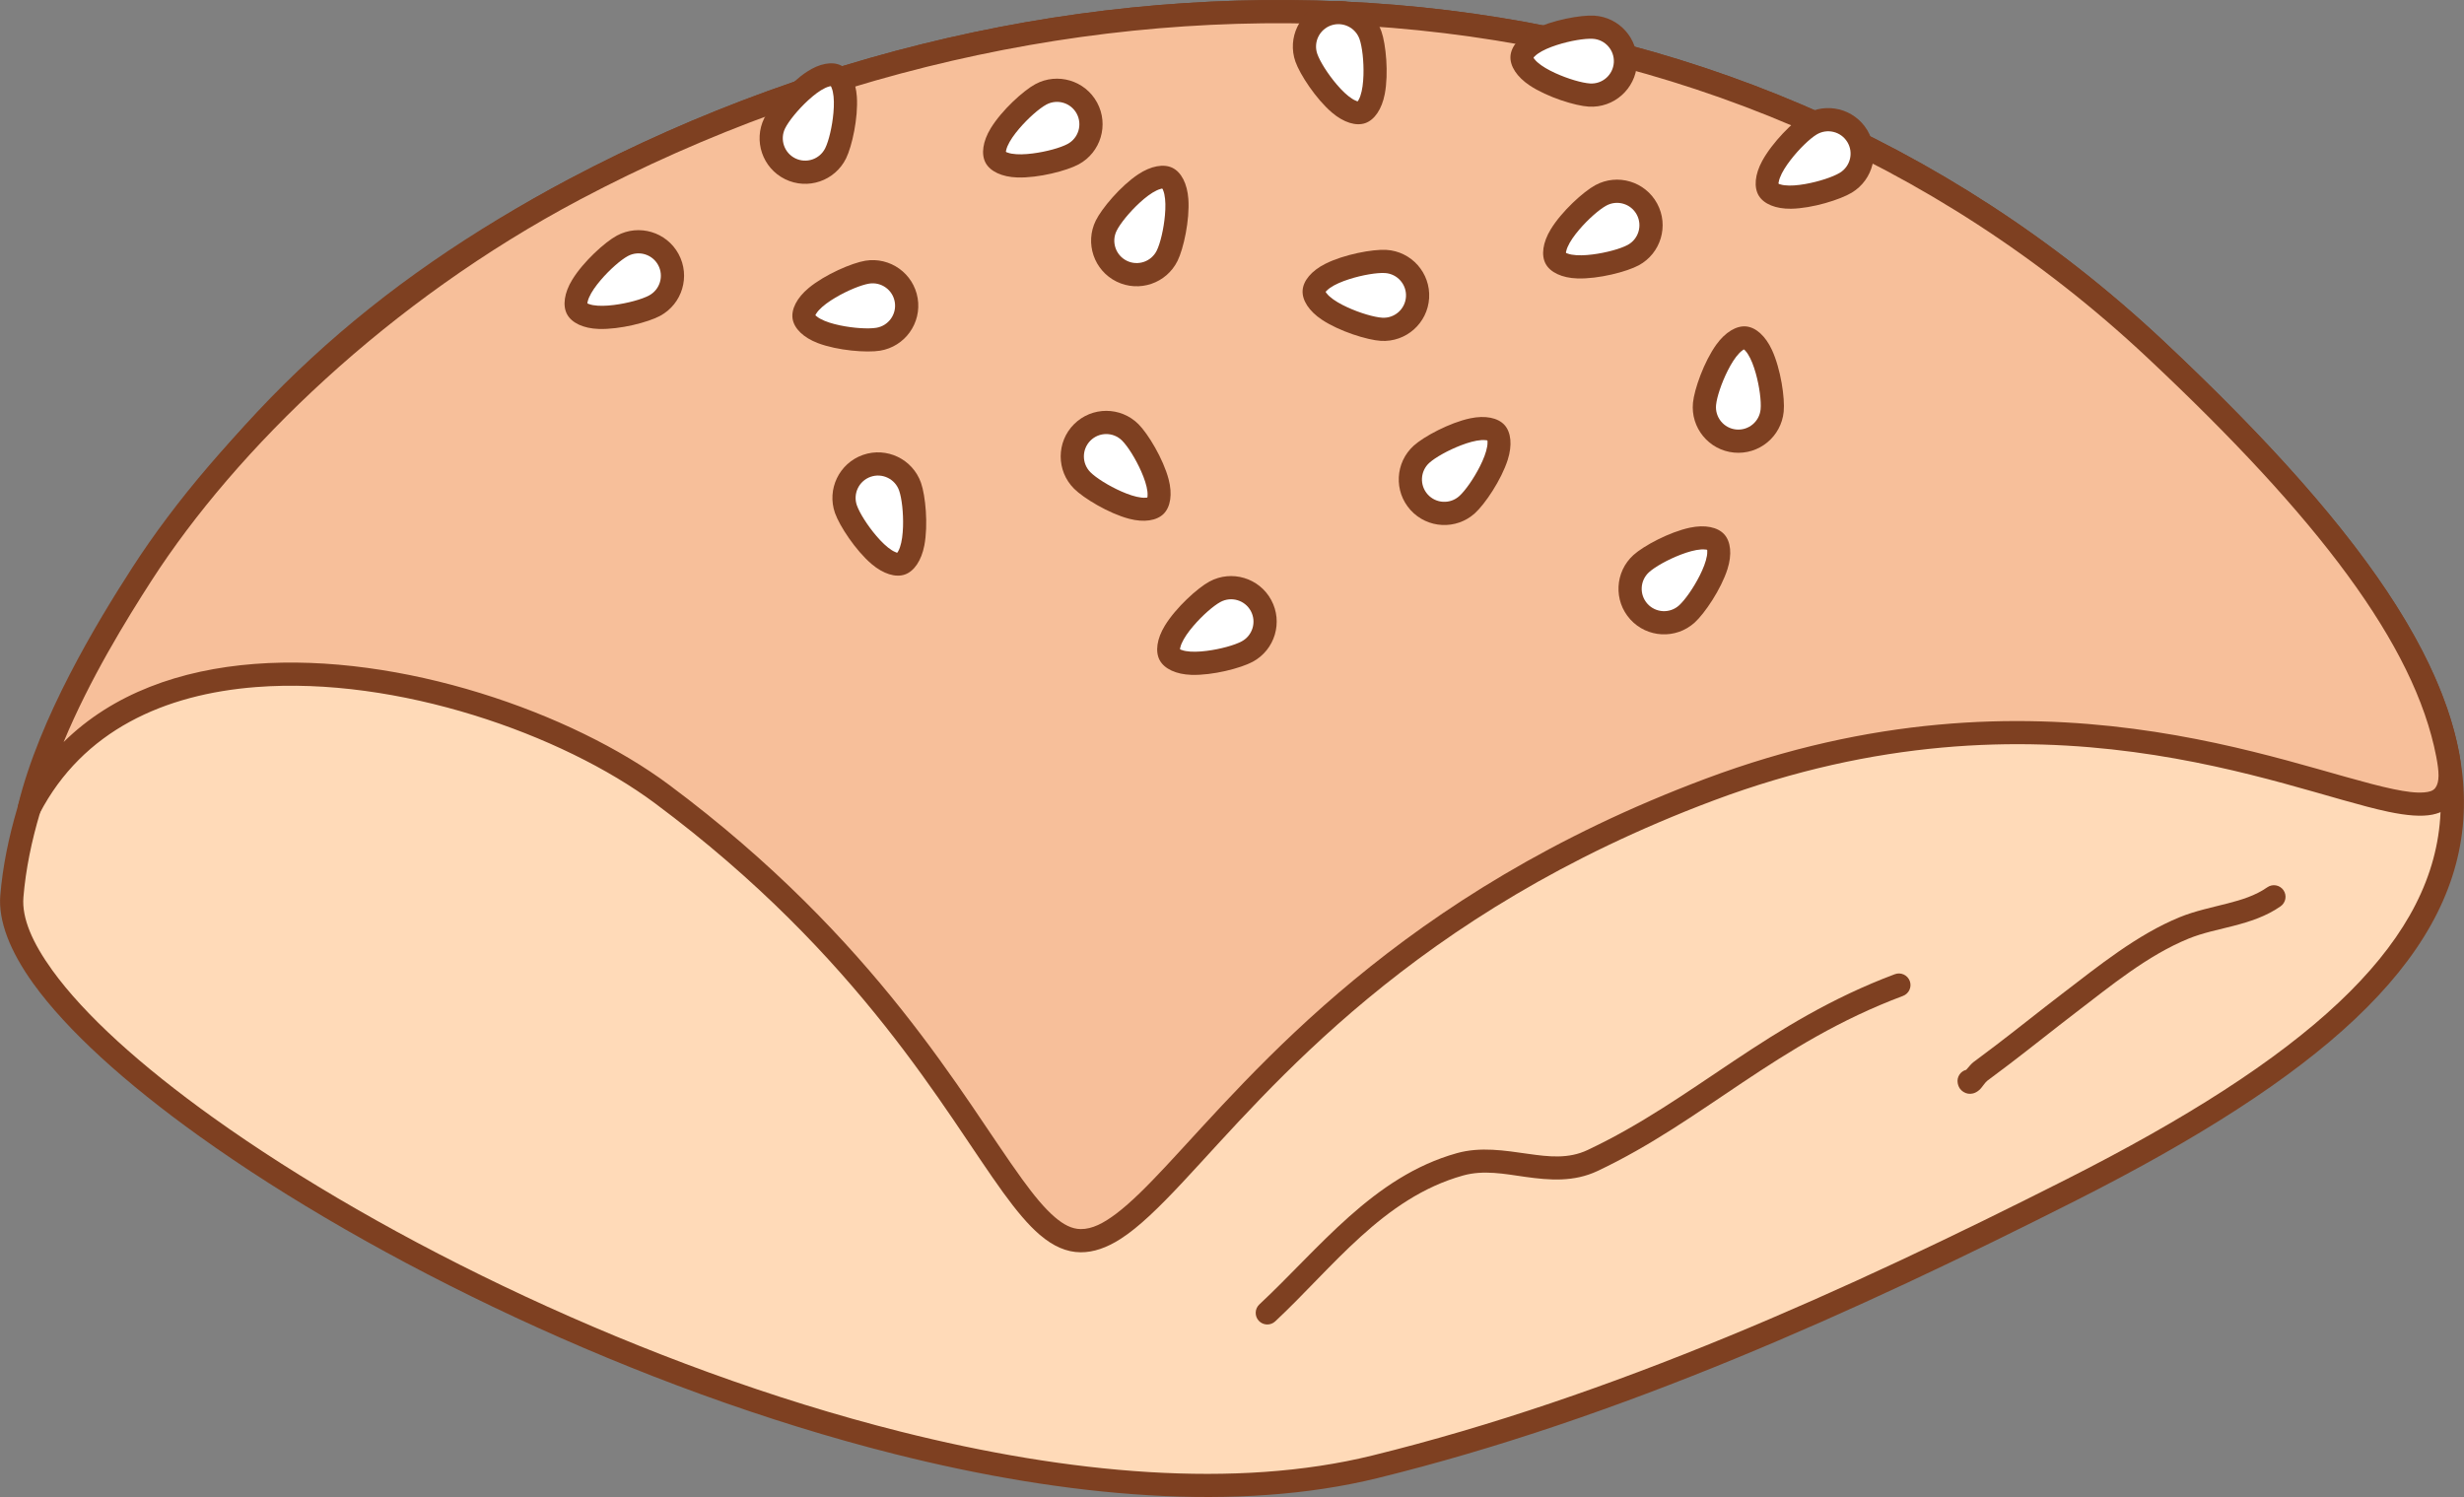 <?xml version="1.0" encoding="UTF-8" standalone="no"?><!DOCTYPE svg PUBLIC "-//W3C//DTD SVG 1.1//EN" "http://www.w3.org/Graphics/SVG/1.1/DTD/svg11.dtd"><svg width="100%" height="100%" viewBox="0 0 3540 2151" version="1.1" xmlns="http://www.w3.org/2000/svg" xmlns:xlink="http://www.w3.org/1999/xlink" xml:space="preserve" xmlns:serif="http://www.serif.com/" style="fill-rule:evenodd;clip-rule:evenodd;stroke-linejoin:round;stroke-miterlimit:2;"><rect x="0" y="0" width="3540" height="2151" fill="#808080" stroke="none"/><g id="Sesame-seeds-roll" serif:id="Sesame seeds roll"><path d="M17.034,1287.91c13.563,-164.926 112.082,-333.266 161.196,-414.329c163.551,-269.938 369.051,-454.462 647.633,-601.811c730.956,-386.622 1650.41,-352.078 2270.86,230.189c601.445,564.433 571.888,857.232 -120.867,1207.59c-316.928,160.285 -654.342,312.811 -1000.49,397.96c-706.084,173.69 -1981,-543.971 -1958.33,-819.6Z" style="fill:#ffdab8;"/><path d="M0.423,1286.55c-2.972,36.135 13.438,79.617 47.771,127.143c47.932,66.353 131.086,142.16 238.692,219.188c248.325,177.761 627.5,363.004 998.486,456.322c248.802,62.585 493.957,83.7 693.975,34.498c347.365,-85.449 685.995,-238.425 1004.03,-399.272c174.94,-88.475 307.918,-173.46 399.627,-259.863c94.252,-88.798 145.434,-179.517 155.194,-276.865c9.72,-96.949 -21.734,-201.006 -95.119,-317.104c-71.577,-113.238 -183.331,-238.496 -334.951,-380.785c-625.711,-587.206 -1552.9,-622.67 -2290.06,-232.769c-281.381,148.83 -488.9,335.257 -654.094,607.907c-49.958,82.455 -149.757,253.843 -163.553,421.599l0,0.001Zm33.221,2.731c13.331,-162.095 110.569,-327.386 158.841,-407.058c161.907,-267.226 365.388,-449.846 641.17,-595.715c724.756,-383.342 1636.48,-349.718 2251.67,227.61c149.102,139.927 259.196,262.931 329.584,374.289c68.581,108.497 99.212,205.368 90.129,295.968c-9.043,90.202 -57.552,173.651 -144.884,255.93c-89.875,84.674 -220.375,167.674 -391.813,254.378c-315.817,159.724 -652.014,311.798 -996.953,396.649c-195.39,48.064 -434.834,26.681 -677.881,-34.455c-366.788,-92.262 -741.699,-275.351 -987.215,-451.1c-104.039,-74.475 -184.731,-147.45 -231.074,-211.603c-28.52,-39.481 -44.038,-74.874 -41.57,-104.892l0,-0.001Z" style="fill:#7e4021;"/><path d="M951.19,1140.95c-227.705,-169.601 -746.538,-291.473 -909.148,20.25c30.267,-124.488 111.786,-258.707 161.652,-336.046c122.511,-190.008 343.587,-406.037 622.169,-553.386c730.956,-386.622 1650.41,-352.078 2270.86,230.189c247.714,232.47 388.39,418.862 419.777,582.176c44.821,233.208 -385.01,-202.463 -1060.15,50.29c-625.183,234.051 -773.822,649.147 -903.783,648.19c-109.923,-0.81 -175.343,-324.337 -601.383,-641.663Z" style="fill:#f7bf9a;"/><path d="M941.234,1154.32c296.246,220.651 416.778,444.487 499.999,559.106c18.873,25.993 36.024,46.6 52.69,60.828c19.313,16.487 38.441,24.88 58.527,25.028c18.484,0.136 37.436,-6.385 57.494,-19.227c26.287,-16.83 55.178,-45.07 89.17,-81.404c126.639,-135.36 328.969,-386.095 763.085,-548.616c468.13,-175.255 817.181,-15.519 969.261,16.351c26.504,5.554 47.744,7.23 63.331,4.04c13.903,-2.844 24.216,-9.266 31.307,-19.206c9.68,-13.569 13.367,-35.916 6.772,-70.23c-31.834,-165.636 -173.501,-355.406 -424.739,-591.183c-625.711,-587.206 -1552.9,-622.67 -2290.06,-232.769c-281.403,148.841 -504.631,367.155 -628.383,559.087c-50.607,78.488 -133.123,214.804 -163.84,341.141c-1.991,8.187 2.442,16.572 10.329,19.538c7.886,2.965 16.746,-0.422 20.643,-7.892c62.255,-119.343 179.491,-171.551 311.196,-181.729c202.44,-15.645 439.222,67.332 573.219,167.137l0,-0Zm19.911,-26.733c-139.249,-103.717 -385.324,-189.896 -595.699,-173.638c-106.204,8.207 -203.281,42.337 -274.068,112.234c37.413,-90.209 90.307,-176.134 126.324,-231.994c121.27,-188.084 340.193,-401.829 615.953,-547.686c724.756,-383.342 1636.48,-349.718 2251.67,227.61c244.191,229.164 383.874,412.178 414.815,573.169c4.168,21.688 4.945,36.003 -1.174,44.579c-3.304,4.632 -9.037,6.056 -16.29,6.665c-11.731,0.986 -26.559,-1.032 -44.376,-4.765c-154.981,-32.478 -510.721,-193.543 -987.784,-14.944c-441.139,165.15 -647.052,419.511 -775.739,557.061c-26.587,28.418 -49.706,51.714 -70.971,67.812c-18.359,13.898 -34.749,22.38 -51.106,22.259c-12.893,-0.095 -24.734,-6.465 -37.13,-17.047c-15.041,-12.84 -30.327,-31.602 -47.359,-55.06c-84.335,-116.153 -206.852,-342.651 -507.061,-566.255l-0.001,-0Z" style="fill:#7e4021;"/><path d="M1554.83,621.275c19.051,-19.051 49.986,-19.051 69.037,0c19.052,19.052 55.206,86.14 36.154,105.192c-19.051,19.051 -86.14,-17.103 -105.191,-36.154c-19.051,-19.052 -19.051,-49.986 -0,-69.038Z" style="fill:#fff;"/><path d="M1543.05,609.49c-12.778,12.778 -19.17,29.541 -19.17,46.304c-0,16.763 6.392,33.526 19.17,46.304c13.687,13.687 49.684,35.528 79.091,43.275c21.347,5.624 39.735,2.814 49.67,-7.121c9.936,-9.936 12.745,-28.324 7.122,-49.67c-7.748,-29.408 -29.588,-65.404 -43.276,-79.092c-12.778,-12.778 -29.54,-19.17 -46.303,-19.17c-16.764,0 -33.526,6.392 -46.304,19.17l-0,0Zm23.57,23.57c6.273,-6.273 14.504,-9.407 22.734,-9.407c8.229,0 16.46,3.134 22.733,9.407c8.115,8.116 19.488,26.099 27.561,44.422c4.405,9.998 7.86,20.098 8.849,28.747c0.243,2.122 0.332,4.121 0.164,5.956c-0.088,0.965 0.151,1.925 -0.42,2.496c-0.571,0.572 -1.532,0.332 -2.497,0.42c-1.835,0.168 -3.834,0.079 -5.955,-0.163c-8.649,-0.99 -18.75,-4.444 -28.748,-8.849c-18.322,-8.073 -36.306,-19.446 -44.421,-27.561c-6.273,-6.274 -9.407,-14.504 -9.407,-22.734c0,-8.23 3.134,-16.46 9.407,-22.733l0,-0.001Z" style="fill:#7e4021;"/><path d="M1301.97,431.267c4.398,26.581 -13.612,51.733 -40.193,56.131c-26.582,4.398 -102.176,-5.265 -106.575,-31.847c-4.398,-26.581 64.055,-60.079 90.637,-64.477c26.581,-4.398 51.732,13.611 56.131,40.193Z" style="fill:#fff;"/><path d="M1318.41,428.546c-2.95,-17.829 -12.858,-32.784 -26.487,-42.544c-13.63,-9.759 -30.979,-14.321 -48.808,-11.371c-19.098,3.16 -57.812,19.711 -81.232,39.111c-17,14.082 -25.421,30.668 -23.127,44.53c2.294,13.863 15.608,26.852 36.238,34.708c28.421,10.821 70.403,14.021 89.5,10.861c17.829,-2.95 32.785,-12.857 42.544,-26.487c9.76,-13.629 14.322,-30.979 11.372,-48.808l-0,0Zm-32.887,5.442c1.449,8.752 -0.795,17.269 -5.586,23.96c-4.792,6.691 -12.131,11.558 -20.884,13.007c-11.323,1.873 -32.566,0.65 -52.163,-3.453c-10.693,-2.239 -20.917,-5.311 -28.525,-9.542c-1.866,-1.038 -3.543,-2.13 -4.937,-3.334c-0.733,-0.634 -1.654,-0.998 -1.786,-1.795c-0.132,-0.797 0.623,-1.439 1.113,-2.275c0.931,-1.589 2.168,-3.163 3.6,-4.747c5.839,-6.456 14.529,-12.657 23.931,-18.221c17.231,-10.197 36.948,-18.198 48.27,-20.071c8.753,-1.448 17.269,0.796 23.961,5.587c6.691,4.791 11.558,12.131 13.006,20.883l0,0.001Z" style="fill:#7e4021;"/><path d="M1611.5,389.631c-24.173,-11.899 -34.137,-41.185 -22.238,-65.358c11.899,-24.172 63.767,-80.009 87.939,-68.109c24.173,11.899 11.556,87.057 -0.344,111.23c-11.899,24.172 -41.185,34.137 -65.357,22.237Z" style="fill:#fff;"/><path d="M1604.13,404.584c16.213,7.982 34.141,8.634 50.01,3.234c15.87,-5.4 29.68,-16.85 37.662,-33.063c8.549,-17.367 17.63,-58.48 15.492,-88.816c-1.552,-22.02 -10.134,-38.523 -22.741,-44.728c-12.606,-6.206 -30.919,-2.943 -49.316,9.257c-25.345,16.807 -52.388,49.078 -60.937,66.445c-7.981,16.213 -8.633,34.14 -3.234,50.01c5.4,15.87 16.851,29.68 33.064,37.661Zm14.722,-29.906c-7.96,-3.918 -13.578,-10.701 -16.229,-18.492c-2.651,-7.791 -2.335,-16.592 1.583,-24.552c5.069,-10.296 18.431,-26.856 33.176,-40.4c8.046,-7.391 16.496,-13.915 24.365,-17.637c1.93,-0.913 3.794,-1.642 5.585,-2.074c0.942,-0.227 1.775,-0.763 2.5,-0.406c0.724,0.356 0.807,1.343 1.201,2.228c0.75,1.683 1.31,3.605 1.764,5.691c1.849,8.506 1.832,19.182 0.882,30.065c-1.741,19.947 -6.715,40.635 -11.784,50.932c-3.918,7.959 -10.7,13.577 -18.491,16.228c-7.791,2.651 -16.593,2.335 -24.552,-1.583Z" style="fill:#7e4021;"/><path d="M1135.21,242.457c-24.173,-11.9 -34.137,-41.186 -22.238,-65.358c11.9,-24.173 63.767,-80.01 87.94,-68.11c24.172,11.899 11.555,87.057 -0.344,111.23c-11.9,24.173 -41.186,34.137 -65.358,22.238Z" style="fill:#fff;"/><path d="M1127.85,257.41c16.213,7.981 34.141,8.633 50.011,3.233c15.87,-5.399 29.68,-16.85 37.661,-33.063c8.549,-17.367 17.631,-58.48 15.493,-88.816c-1.552,-22.02 -10.135,-38.523 -22.741,-44.728c-12.607,-6.206 -30.92,-2.943 -49.317,9.257c-25.345,16.807 -52.388,49.078 -60.937,66.445c-7.981,16.213 -8.633,34.141 -3.233,50.01c5.399,15.87 16.85,29.68 33.063,37.662Zm14.722,-29.907c-7.96,-3.918 -13.578,-10.7 -16.229,-18.491c-2.65,-7.791 -2.335,-16.593 1.583,-24.552c5.069,-10.297 18.431,-26.857 33.177,-40.401c8.046,-7.391 16.495,-13.915 24.364,-17.637c1.931,-0.913 3.795,-1.641 5.586,-2.073c0.942,-0.228 1.774,-0.764 2.499,-0.407c0.725,0.357 0.807,1.343 1.202,2.228c0.75,1.683 1.309,3.605 1.763,5.691c1.849,8.507 1.832,19.182 0.882,30.066c-1.741,19.946 -6.715,40.635 -11.783,50.931c-3.919,7.96 -10.701,13.578 -18.492,16.228c-7.791,2.651 -16.593,2.336 -24.552,-1.583Z" style="fill:#7e4021;"/><path d="M2036.57,427.313c-1.612,26.894 -24.756,47.421 -51.65,45.809c-26.894,-1.612 -98.459,-27.814 -96.847,-54.708c1.612,-26.895 75.793,-44.363 102.687,-42.751c26.895,1.612 47.421,24.755 45.81,51.65Z" style="fill:#fff;"/><path d="M2053.21,428.31c1.081,-18.039 -5.259,-34.821 -16.382,-47.362c-11.124,-12.542 -27.028,-20.841 -45.067,-21.922c-19.322,-1.158 -60.745,6.388 -87.886,20.105c-19.702,9.957 -31.594,24.26 -32.435,38.286c-0.84,14.026 9.259,29.647 27.63,41.885c25.31,16.86 65.535,29.299 84.857,30.457c18.039,1.081 34.821,-5.26 47.362,-16.383c12.541,-11.123 20.84,-27.028 21.921,-45.066l0,-0Zm-33.273,-1.994c-0.531,8.855 -4.609,16.661 -10.766,22.122c-6.157,5.461 -14.394,8.578 -23.25,8.047c-11.456,-0.686 -31.898,-6.594 -50.095,-14.945c-9.93,-4.557 -19.216,-9.822 -25.695,-15.636c-1.589,-1.426 -2.983,-2.862 -4.075,-4.346c-0.574,-0.781 -1.39,-1.341 -1.342,-2.147c0.048,-0.807 0.926,-1.265 1.589,-1.971c1.262,-1.343 2.816,-2.603 4.564,-3.829c7.127,-4.999 16.976,-9.117 27.379,-12.455c19.064,-6.118 40.065,-9.543 51.521,-8.856c8.856,0.531 16.662,4.609 22.123,10.766c5.46,6.157 8.577,14.394 8.047,23.25l-0,-0Z" style="fill:#7e4021;"/><path d="M2668.34,195.505c13.946,23.053 6.551,53.091 -16.502,67.036c-23.053,13.945 -96.838,33.015 -110.783,9.962c-13.946,-23.053 37.196,-79.555 60.249,-93.5c23.053,-13.945 53.091,-6.551 67.036,16.502Z" style="fill:#fff;"/><path d="M2682.6,186.879c-9.354,-15.463 -24.102,-25.676 -40.379,-29.683c-16.278,-4.007 -34.082,-1.807 -49.544,7.547c-16.563,10.019 -46.374,39.751 -60.926,66.454c-10.563,19.384 -12.231,37.91 -4.958,49.933c7.273,12.022 24.456,19.145 46.528,18.787c30.407,-0.493 70.58,-13.096 87.143,-23.115c15.462,-9.354 25.675,-24.102 29.682,-40.38c4.007,-16.277 1.807,-34.081 -7.546,-49.543Zm-28.521,17.253c4.592,7.59 5.667,16.332 3.7,24.323c-1.967,7.991 -6.977,15.234 -14.568,19.826c-9.82,5.94 -30.001,12.685 -49.722,16.144c-10.761,1.887 -21.394,2.827 -30.029,1.721c-2.118,-0.272 -4.08,-0.663 -5.822,-1.265c-0.916,-0.316 -1.906,-0.313 -2.324,-1.004c-0.418,-0.692 0.044,-1.567 0.189,-2.525c0.276,-1.822 0.84,-3.742 1.583,-5.744c3.028,-8.161 8.796,-17.144 15.464,-25.799c12.218,-15.861 27.56,-30.605 37.38,-36.545c7.591,-4.592 16.332,-5.668 24.323,-3.701c7.991,1.967 15.234,6.978 19.826,14.569Z" style="fill:#7e4021;"/><path d="M1906.73,20.801c25.42,-8.928 53.307,4.463 62.234,29.884c8.928,25.42 12.479,101.547 -12.942,110.475c-25.42,8.927 -70.248,-52.704 -79.176,-78.125c-8.927,-25.42 4.463,-53.307 29.884,-62.234Z" style="fill:#fff;"/><path d="M1901.2,5.076c-17.05,5.988 -30.068,18.331 -37.324,33.443c-7.256,15.111 -8.75,32.989 -2.762,50.039c6.414,18.264 29.409,53.533 52.566,73.247c16.808,14.309 34.601,19.736 47.858,15.08c13.257,-4.656 23.749,-20.016 27.92,-41.693c5.745,-29.863 1.638,-71.766 -4.776,-90.03c-5.988,-17.05 -18.331,-30.068 -33.443,-37.324c-15.111,-7.256 -32.989,-8.75 -50.039,-2.762l0,-0Zm11.045,31.45c8.371,-2.94 17.147,-2.202 24.565,1.361c7.419,3.562 13.482,9.95 16.422,18.32c3.803,10.828 6.271,31.963 5.617,51.974c-0.357,10.92 -1.615,21.52 -4.467,29.745c-0.699,2.018 -1.484,3.858 -2.43,5.44c-0.497,0.831 -0.697,1.801 -1.459,2.069c-0.762,0.267 -1.525,-0.364 -2.433,-0.703c-1.727,-0.642 -3.49,-1.588 -5.298,-2.725c-7.368,-4.636 -14.978,-12.122 -22.084,-20.421c-13.022,-15.208 -24.311,-33.245 -28.114,-44.073c-2.939,-8.371 -2.202,-17.147 1.361,-24.565c3.562,-7.419 9.95,-13.482 18.32,-16.422l0,0Z" style="fill:#7e4021;"/><path d="M1245.23,669.376c25.42,-8.928 53.307,4.463 62.234,29.883c8.928,25.421 12.479,101.548 -12.942,110.476c-25.42,8.927 -70.248,-52.704 -79.176,-78.125c-8.927,-25.421 4.463,-53.307 29.884,-62.234Z" style="fill:#fff;"/><path d="M1239.71,653.651c-17.05,5.987 -30.068,18.331 -37.324,33.443c-7.256,15.111 -8.75,32.988 -2.762,50.039c6.414,18.263 29.41,53.533 52.566,73.246c16.809,14.31 34.601,19.736 47.858,15.081c13.257,-4.656 23.749,-20.016 27.92,-41.693c5.745,-29.863 1.638,-71.767 -4.776,-90.03c-5.987,-17.051 -18.331,-30.068 -33.443,-37.324c-15.111,-7.257 -32.988,-8.75 -50.039,-2.762l0,-0Zm11.045,31.45c8.371,-2.94 17.147,-2.202 24.566,1.36c7.418,3.563 13.482,9.95 16.421,18.321c3.803,10.828 6.271,31.963 5.617,51.974c-0.357,10.919 -1.615,21.52 -4.467,29.745c-0.699,2.017 -1.484,3.858 -2.43,5.439c-0.497,0.832 -0.697,1.802 -1.459,2.069c-0.762,0.268 -1.525,-0.364 -2.433,-0.702c-1.726,-0.643 -3.49,-1.588 -5.297,-2.725c-7.369,-4.636 -14.979,-12.122 -22.085,-20.421c-13.022,-15.208 -24.311,-33.245 -28.114,-44.073c-2.939,-8.371 -2.202,-17.147 1.361,-24.566c3.562,-7.418 9.95,-13.482 18.32,-16.421l0,-0Z" style="fill:#7e4021;"/><path d="M2038.84,721.625c-18.074,-19.981 -16.525,-50.876 3.456,-68.95c19.981,-18.074 88.795,-50.825 106.869,-30.844c18.074,19.981 -21.393,85.176 -41.374,103.25c-19.981,18.074 -50.877,16.526 -68.951,-3.456Z" style="fill:#fff;"/><path d="M2026.48,732.806c12.123,13.402 28.544,20.625 45.286,21.464c16.743,0.839 33.804,-4.706 47.206,-16.829c14.355,-12.985 37.97,-47.843 47.179,-76.826c6.686,-21.038 4.8,-39.544 -4.626,-49.964c-9.426,-10.42 -27.65,-14.147 -49.251,-9.599c-29.759,6.266 -66.803,26.277 -81.159,39.262c-13.401,12.123 -20.624,28.544 -21.463,45.287c-0.839,16.742 4.705,33.803 16.828,47.205Zm24.72,-22.361c-5.951,-6.579 -8.669,-14.957 -8.257,-23.176c0.412,-8.219 3.954,-16.283 10.533,-22.234c8.511,-7.699 27.042,-18.158 45.745,-25.303c10.206,-3.899 20.467,-6.844 29.155,-7.399c2.131,-0.136 4.132,-0.125 5.956,0.134c0.959,0.137 1.931,-0.054 2.473,0.545c0.542,0.599 0.254,1.546 0.294,2.515c0.076,1.84 -0.113,3.833 -0.462,5.939c-1.421,8.589 -5.376,18.504 -10.276,28.269c-8.98,17.895 -21.239,35.287 -29.75,42.986c-6.58,5.951 -14.957,8.669 -23.176,8.257c-8.22,-0.412 -16.283,-3.954 -22.235,-10.533Z" style="fill:#7e4021;"/><path d="M2354.53,878.724c-18.074,-19.981 -16.525,-50.877 3.456,-68.951c19.981,-18.074 88.795,-50.824 106.869,-30.843c18.074,19.981 -21.393,85.176 -41.374,103.25c-19.981,18.074 -50.877,16.525 -68.951,-3.456Z" style="fill:#fff;"/><path d="M2342.17,889.904c12.122,13.402 28.544,20.625 45.286,21.464c16.742,0.839 33.804,-4.706 47.205,-16.828c14.356,-12.985 37.971,-47.844 47.18,-76.827c6.685,-21.038 4.8,-39.543 -4.626,-49.964c-9.426,-10.42 -27.65,-14.146 -49.251,-9.598c-29.759,6.265 -66.803,26.277 -81.159,39.262c-13.402,12.122 -20.624,28.544 -21.463,45.286c-0.84,16.743 4.705,33.804 16.828,47.205Zm24.72,-22.36c-5.951,-6.58 -8.669,-14.957 -8.257,-23.176c0.412,-8.22 3.954,-16.283 10.533,-22.235c8.511,-7.698 27.042,-18.157 45.745,-25.303c10.206,-3.899 20.467,-6.843 29.155,-7.399c2.13,-0.136 4.132,-0.125 5.956,0.135c0.959,0.136 1.931,-0.055 2.472,0.544c0.542,0.599 0.255,1.547 0.295,2.515c0.076,1.841 -0.113,3.833 -0.462,5.94c-1.421,8.588 -5.376,18.503 -10.276,28.268c-8.98,17.896 -21.239,35.288 -29.75,42.986c-6.58,5.952 -14.957,8.67 -23.176,8.258c-8.22,-0.412 -16.283,-3.954 -22.235,-10.533Z" style="fill:#7e4021;"/><path d="M1561.53,155.322c12.805,23.705 3.956,53.347 -19.75,66.152c-23.705,12.806 -98.332,28.257 -111.137,4.552c-12.806,-23.705 41.029,-77.648 64.734,-90.453c23.705,-12.805 53.347,-3.956 66.153,19.749Z" style="fill:#fff;"/><path d="M1576.2,147.401c-8.589,-15.9 -22.822,-26.82 -38.885,-31.615c-16.063,-4.796 -33.953,-3.466 -49.853,5.123c-17.031,9.2 -48.256,37.444 -64.092,63.407c-11.495,18.845 -14.063,37.268 -7.385,49.631c6.678,12.363 23.494,20.315 45.557,21.033c30.395,0.989 71.135,-9.642 88.166,-18.842c15.899,-8.588 26.819,-22.822 31.615,-38.885c4.795,-16.062 3.465,-33.953 -5.123,-49.852Zm-29.328,15.842c4.216,7.806 4.864,16.589 2.51,24.475c-2.354,7.886 -7.711,14.876 -15.517,19.092c-10.097,5.455 -30.583,11.208 -50.449,13.702c-10.84,1.361 -21.507,1.782 -30.077,0.256c-2.103,-0.375 -4.044,-0.861 -5.754,-1.547c-0.899,-0.361 -1.888,-0.406 -2.272,-1.117c-0.384,-0.71 0.12,-1.562 0.312,-2.512c0.364,-1.806 1.021,-3.697 1.86,-5.66c3.422,-8.004 9.622,-16.695 16.703,-25.015c12.977,-15.247 29.019,-29.226 39.117,-34.68c7.805,-4.217 16.588,-4.865 24.474,-2.511c7.886,2.354 14.876,7.712 19.093,15.517Z" style="fill:#7e4021;"/><path d="M1811.68,869.99c12.805,23.705 3.956,53.347 -19.749,66.152c-23.705,12.805 -98.333,28.256 -111.138,4.551c-12.805,-23.705 41.03,-77.647 64.735,-90.453c23.705,-12.805 53.347,-3.956 66.152,19.75Z" style="fill:#fff;"/><path d="M1826.34,862.068c-8.589,-15.899 -22.822,-26.819 -38.885,-31.615c-16.063,-4.795 -33.953,-3.465 -49.853,5.123c-17.031,9.2 -48.256,37.445 -64.092,63.407c-11.495,18.846 -14.063,37.269 -7.385,49.631c6.678,12.363 23.494,20.315 45.557,21.033c30.395,0.989 71.135,-9.641 88.166,-18.841c15.9,-8.589 26.82,-22.822 31.615,-38.885c4.795,-16.063 3.466,-33.953 -5.123,-49.853Zm-29.328,15.843c4.217,7.805 4.865,16.589 2.511,24.474c-2.354,7.886 -7.712,14.876 -15.517,19.093c-10.098,5.454 -30.584,11.208 -50.45,13.702c-10.84,1.361 -21.507,1.781 -30.077,0.255c-2.102,-0.374 -4.043,-0.861 -5.753,-1.546c-0.9,-0.361 -1.889,-0.406 -2.273,-1.117c-0.384,-0.711 0.121,-1.563 0.312,-2.513c0.364,-1.806 1.021,-3.696 1.861,-5.66c3.422,-8.004 9.621,-16.694 16.702,-25.014c12.977,-15.247 29.02,-29.226 39.117,-34.681c7.806,-4.216 16.589,-4.865 24.475,-2.51c7.885,2.354 14.876,7.711 19.092,15.517Z" style="fill:#7e4021;"/><path d="M2366.16,300.409c12.805,23.705 3.956,53.347 -19.75,66.152c-23.705,12.805 -98.332,28.256 -111.137,4.551c-12.806,-23.705 41.029,-77.647 64.734,-90.453c23.705,-12.805 53.347,-3.956 66.153,19.75Z" style="fill:#fff;"/><path d="M2380.82,292.487c-8.588,-15.899 -22.822,-26.819 -38.884,-31.615c-16.063,-4.795 -33.953,-3.465 -49.853,5.123c-17.031,9.2 -48.256,37.445 -64.092,63.407c-11.495,18.846 -14.063,37.269 -7.385,49.632c6.678,12.362 23.494,20.314 45.557,21.032c30.395,0.989 71.135,-9.641 88.166,-18.841c15.899,-8.589 26.819,-22.822 31.615,-38.885c4.795,-16.063 3.465,-33.953 -5.123,-49.853l-0.001,0Zm-29.327,15.843c4.216,7.806 4.864,16.589 2.51,24.474c-2.354,7.886 -7.711,14.877 -15.517,19.093c-10.097,5.455 -30.583,11.208 -50.449,13.702c-10.84,1.361 -21.507,1.782 -30.078,0.255c-2.102,-0.374 -4.043,-0.861 -5.753,-1.546c-0.899,-0.361 -1.888,-0.406 -2.272,-1.117c-0.384,-0.711 0.12,-1.563 0.311,-2.513c0.364,-1.806 1.022,-3.696 1.861,-5.659c3.422,-8.005 9.622,-16.695 16.703,-25.015c12.977,-15.247 29.019,-29.226 39.117,-34.681c7.805,-4.216 16.588,-4.864 24.474,-2.51c7.886,2.354 14.876,7.711 19.093,15.517l-0,-0Z" style="fill:#7e4021;"/><path d="M960.261,372.985c12.806,23.705 3.956,53.347 -19.749,66.152c-23.705,12.805 -98.332,28.257 -111.137,4.551c-12.806,-23.705 41.029,-77.647 64.734,-90.452c23.705,-12.806 53.347,-3.956 66.152,19.749Z" style="fill:#fff;"/><path d="M974.925,365.063c-8.588,-15.899 -22.822,-26.819 -38.885,-31.614c-16.062,-4.796 -33.953,-3.466 -49.852,5.123c-17.031,9.2 -48.256,37.444 -64.092,63.406c-11.496,18.846 -14.064,37.269 -7.385,49.632c6.678,12.362 23.493,20.315 45.557,21.032c30.394,0.989 71.134,-9.641 88.165,-18.841c15.9,-8.589 26.82,-22.822 31.615,-38.885c4.796,-16.063 3.466,-33.953 -5.123,-49.852l0,-0.001Zm-29.327,15.843c4.216,7.806 4.864,16.589 2.51,24.475c-2.354,7.885 -7.712,14.876 -15.517,19.092c-10.098,5.455 -30.583,11.208 -50.449,13.702c-10.841,1.361 -21.507,1.782 -30.078,0.256c-2.102,-0.375 -4.043,-0.861 -5.753,-1.547c-0.9,-0.361 -1.889,-0.406 -2.273,-1.117c-0.384,-0.711 0.121,-1.563 0.312,-2.513c0.364,-1.806 1.022,-3.696 1.861,-5.659c3.422,-8.005 9.622,-16.695 16.703,-25.015c12.977,-15.247 29.019,-29.226 39.116,-34.681c7.806,-4.216 16.589,-4.864 24.475,-2.51c7.886,2.354 14.876,7.711 19.092,15.517l0.001,0Z" style="fill:#7e4021;"/><path d="M2492.72,633.685c-26.816,-2.605 -46.473,-26.491 -43.868,-53.308c2.604,-26.816 31.434,-97.363 58.25,-94.758c26.817,2.605 41.531,77.381 38.926,104.197c-2.605,26.817 -26.491,46.474 -53.308,43.869Z" style="fill:#fff;"/><path d="M2491.11,650.273c17.986,1.748 34.991,-3.968 47.935,-14.62c12.944,-10.652 21.825,-26.239 23.573,-44.225c1.871,-19.267 -4.138,-60.94 -16.842,-88.57c-9.222,-20.056 -23.076,-32.469 -37.061,-33.828c-13.985,-1.358 -29.969,8.157 -42.878,26.063c-17.785,24.669 -31.701,64.406 -33.573,83.673c-1.747,17.986 3.969,34.991 14.621,47.935c10.652,12.944 26.238,21.825 44.225,23.572Zm3.223,-33.177c-8.831,-0.857 -16.48,-5.222 -21.71,-11.576c-5.229,-6.355 -8.039,-14.701 -7.182,-23.532c1.11,-11.422 7.769,-31.632 16.787,-49.508c4.921,-9.754 10.525,-18.84 16.575,-25.099c1.484,-1.536 2.971,-2.875 4.494,-3.911c0.802,-0.545 1.391,-1.341 2.195,-1.263c0.804,0.079 1.23,0.973 1.911,1.662c1.296,1.31 2.497,2.91 3.658,4.702c4.732,7.307 8.483,17.302 11.434,27.821c5.409,19.277 8.055,40.39 6.945,51.813c-0.857,8.83 -5.222,16.48 -11.576,21.709c-6.355,5.23 -14.701,8.04 -23.531,7.182Z" style="fill:#7e4021;"/><path d="M2335.19,90.74c-1.597,26.895 -24.728,47.435 -51.624,45.838c-26.895,-1.596 -98.474,-27.757 -96.878,-54.652c1.596,-26.896 75.768,-44.406 102.663,-42.81c26.895,1.596 47.435,24.728 45.839,51.624Z" style="fill:#fff;"/><path d="M2351.83,91.727c1.071,-18.039 -5.279,-34.817 -16.41,-47.352c-11.13,-12.535 -27.039,-20.826 -45.079,-21.896c-19.323,-1.147 -60.741,6.422 -87.875,20.155c-19.696,9.968 -31.58,24.278 -32.412,38.304c-0.833,14.026 9.275,29.642 27.654,41.87c25.319,16.845 65.551,29.261 84.874,30.408c18.039,1.07 34.817,-5.28 47.352,-16.41c12.535,-11.13 20.825,-27.04 21.896,-45.079l0,-0Zm-33.275,-1.975c-0.525,8.856 -4.599,16.664 -10.753,22.129c-6.154,5.464 -14.389,8.586 -23.245,8.06c-11.457,-0.68 -31.902,-6.576 -50.104,-14.917c-9.932,-4.551 -19.222,-9.81 -25.704,-15.62c-1.59,-1.426 -2.984,-2.862 -4.077,-4.345c-0.574,-0.78 -1.391,-1.339 -1.343,-2.146c0.047,-0.806 0.925,-1.265 1.588,-1.972c1.26,-1.344 2.814,-2.604 4.562,-3.832c7.124,-5.002 16.97,-9.126 27.371,-12.47c19.061,-6.129 40.06,-9.565 51.516,-8.885c8.856,0.525 16.665,4.599 22.129,10.753c5.464,6.154 8.586,14.389 8.06,23.245l0,0Z" style="fill:#7e4021;"/><path d="M1832.07,1898.56c82.43,-76.893 154.73,-177.405 269.931,-209.584c29.695,-8.295 59.599,-2.235 89.272,1.946c35.144,4.951 69.947,7.609 103.978,-8.478c152.85,-72.257 257.106,-183.387 438.732,-251.497c8.613,-3.23 12.983,-12.845 9.753,-21.458c-3.229,-8.613 -12.844,-12.983 -21.457,-9.753c-182.61,68.479 -287.596,179.924 -441.274,252.572c-27.815,13.148 -56.357,9.653 -85.081,5.606c-34.194,-4.817 -68.672,-10.601 -102.891,-1.043c-120.468,33.651 -197.501,136.906 -283.701,217.314c-6.726,6.275 -7.093,16.83 -0.818,23.556c6.274,6.727 16.829,7.094 23.556,0.819Z" style="fill:#7e4021;"/><path d="M2824.85,1537.1c-8.447,2.169 -13.865,10.576 -12.207,19.26c1.394,7.305 5.333,10.739 8.534,12.676c3.885,2.351 8.362,3.277 13.475,2.012c2.616,-0.647 6.259,-2.289 9.847,-5.743c3.13,-3.012 7.415,-10.064 10.622,-12.496c10.38,-7.875 20.881,-15.584 31.251,-23.47c32.43,-24.663 64.15,-50.256 96.521,-74.999c49.82,-38.079 102.803,-81.803 161.426,-105.731c20.334,-8.299 42.454,-12.651 64.005,-18.194c24.235,-6.234 47.761,-13.939 68.178,-28.23c7.536,-5.275 9.371,-15.676 4.096,-23.212c-5.275,-7.536 -15.676,-9.371 -23.212,-4.096c-17.126,11.988 -37.037,18.026 -57.366,23.255c-23.014,5.92 -46.583,10.753 -68.297,19.616c-61.296,25.018 -116.981,70.294 -169.072,110.109c-32.35,24.726 -64.049,50.303 -96.457,74.949c-10.359,7.879 -20.849,15.58 -31.219,23.446c-2.402,1.822 -6.984,7.095 -10.125,10.848Zm20.384,12.313l0.151,0.696c-0.046,-0.238 -0.096,-0.47 -0.151,-0.696Z" style="fill:#7e4021;"/></g></svg>